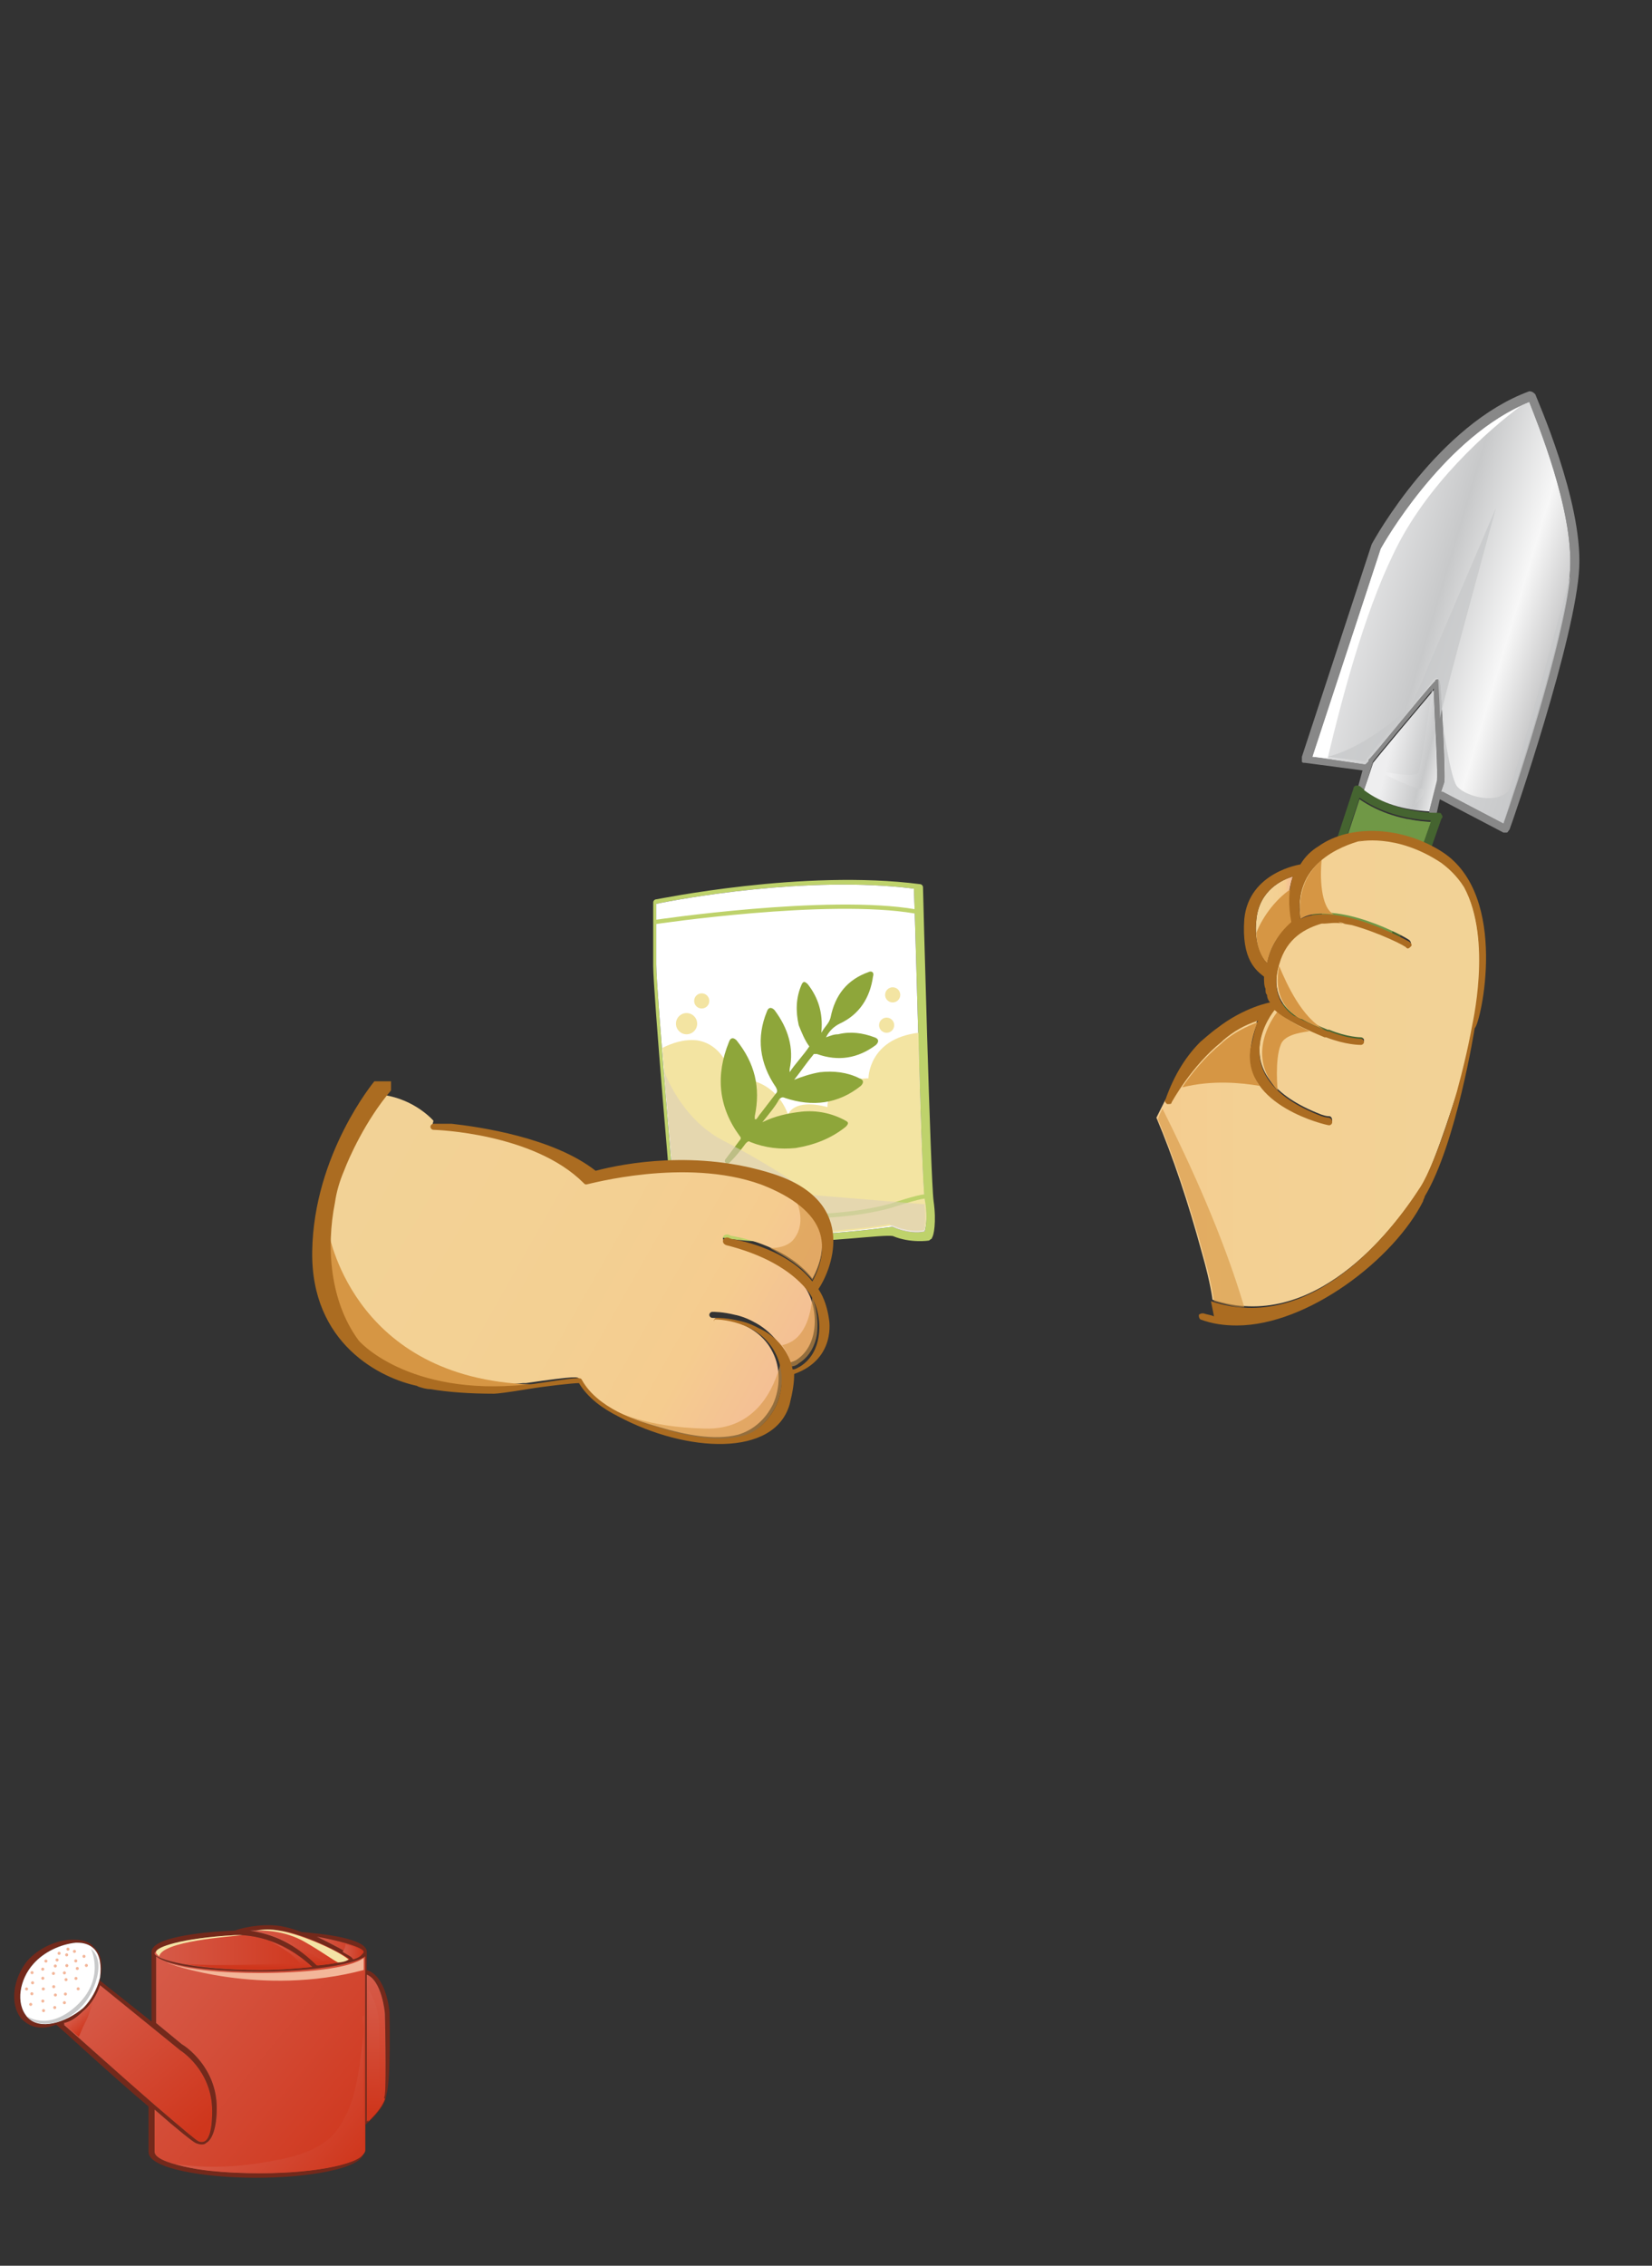 <?xml version="1.0" encoding="utf-8"?>
<!-- Generator: Adobe Illustrator 21.0.0, SVG Export Plug-In . SVG Version: 6.00 Build 0)  -->
<svg version="1.1" id="圖層_1" xmlns="http://www.w3.org/2000/svg" xmlns:xlink="http://www.w3.org/1999/xlink" x="0px" y="0px"
	 viewBox="0 0 109 149.4" style="enable-background:new 0 0 109 149.4;" xml:space="preserve">
<rect x="0" y="0" width="109" height="149.4" fill="#333333" stroke="none"/>
<style type="text/css">
	.st0{fill:#73291B;}
	.st1{fill:url(#SVGID_1_);}
	.st2{fill:url(#SVGID_2_);}
	.st3{fill:url(#SVGID_3_);}
	.st4{fill:#FFFFFF;}
	.st5{fill:url(#SVGID_4_);}
	.st6{fill:url(#SVGID_5_);}
	.st7{fill:url(#SVGID_6_);}
	.st8{fill:url(#SVGID_7_);}
	.st9{fill:url(#SVGID_8_);}
	.st10{fill:url(#SVGID_9_);}
	.st11{fill:url(#SVGID_10_);}
	.st12{fill:url(#SVGID_11_);}
	.st13{fill:url(#SVGID_12_);}
	.st14{fill:#C8C9CA;}
	.st15{fill:#F4E3A5;}
	.st16{fill:#F3B699;}
	.st17{fill:#888888;}
	.st18{fill:#456430;}
	.st19{fill:#709846;}
	.st20{fill:url(#SVGID_13_);}
	.st21{fill:url(#SVGID_14_);}
	.st22{opacity:0.8;}
	.st23{fill:url(#SVGID_15_);}
	.st24{opacity:0.6;fill:#709846;enable-background:new    ;}
	.st25{fill:url(#SVGID_16_);}
	.st26{fill:url(#SVGID_17_);}
	.st27{fill:#D69644;}
	.st28{fill:#AB6C21;}
	.st29{opacity:0.6;fill:#D69644;enable-background:new    ;}
	.st30{fill:#BED26B;}
	.st31{fill:#F3E4A2;}
	.st32{fill:#8EA63A;}
	.st33{fill:none;stroke:#BED26B;stroke-width:0.281;stroke-miterlimit:10;}
	.st34{opacity:0.6;fill:#DCCFB8;enable-background:new    ;}
	.st35{fill:url(#SVGID_18_);}
	.st36{opacity:0.6;}
</style>
<g>
	<path class="st0" d="M25.7,132.7c0-0.1-0.2-2.4-1.5-2.8v-1.2c0-0.9-3-1.2-4.3-1.3c-0.5-0.2-0.9-0.3-1.4-0.4c-1.4-0.2-2.8,0.2-3,0.3
		c-2.5,0.1-5.5,0.5-5.5,1.4v4.6l-3.4-2.7c0-0.1,0-0.1,0-0.1c0.2-0.9,0.1-1.7-0.4-2.1c-0.3-0.4-0.8-0.5-1.4-0.5c-1.1,0-2.3,0.6-3,1.4
		c-0.9,1.1-1.2,2.8-0.4,3.8c0.4,0.4,0.8,0.6,1.4,0.6c0.3,0,0.7-0.1,0.9-0.2c0.5,0.4,3.6,3.3,6.1,5.4v3c0,1.1,3.7,1.7,7.1,1.7
		s7.1-0.6,7.1-1.7v-1.7c0.2-0.2,1.4-1.1,1.5-2.1C25.8,137.1,25.7,132.9,25.7,132.7z M24,128.7c0,0.1-0.2,0.3-0.6,0.4
		c-0.5-0.4-1.5-0.9-2.5-1.4C23.1,128.1,24,128.5,24,128.7z M18.5,127.3c1.4,0.2,3.6,1.2,4.6,1.9c-0.5,0.2-1.2,0.3-2.1,0.4
		c-1.7-1.7-3.4-2.1-4.5-2.3C17,127.3,17.8,127.2,18.5,127.3z M15.5,127.6L15.5,127.6L15.5,127.6c0.1,0,2.7-0.2,5.1,2.1
		c-1,0.1-2.1,0.2-3.5,0.2c-4.3,0-6.9-0.7-6.9-1.1C10.3,128.4,12,127.8,15.5,127.6z M1.8,133c-0.8-0.9-0.5-2.5,0.4-3.5
		c0.7-0.8,1.8-1.3,2.8-1.4c0,0,0,0,0.1,0c0.4,0,0.8,0.1,1.1,0.4c0.4,0.4,0.5,1.1,0.4,1.9c-0.2,0.8-0.6,1.5-1.1,2
		C4.3,133.4,2.6,133.9,1.8,133z M5.5,132.6c0.5-0.4,0.9-1.1,1.1-1.7l5.3,4.3l0,0c0,0,2.1,1.3,2.1,4c0,1.5-0.3,1.9-0.5,2
		s-0.4,0-0.4,0c-0.2-0.1-0.8-0.6-2.9-2.4c-2.3-2-5.3-4.7-6-5.3C4.7,133.3,5.1,133,5.5,132.6z M17.1,143.3c-4,0-6.9-0.7-6.9-1.4v-2.8
		c1.6,1.4,2.5,2.1,2.7,2.2c0,0,0.2,0.1,0.4,0.1c0.1,0,0.2,0,0.3-0.1c0.4-0.2,0.7-1,0.7-2.3c0-2.7-2.1-4.1-2.3-4.2l-1.7-1.4V129
		c0.9,0.7,3.9,1,6.9,1s6-0.4,6.9-1v12.8C24,142.6,21.1,143.3,17.1,143.3z M25.4,138.1c-0.1,0.7-0.8,1.4-1.2,1.8v-9.7
		c1,0.4,1.2,2.5,1.2,2.6C25.4,132.8,25.5,137.1,25.4,138.1z"/>
	
		<linearGradient id="SVGID_1_" gradientUnits="userSpaceOnUse" x1="20.802" y1="128.5" x2="23.977" y2="128.5" gradientTransform="matrix(1 0 0 1 0 -0.1)">
		<stop  offset="0" style="stop-color:#D65B49"/>
		<stop  offset="1" style="stop-color:#CF361C"/>
	</linearGradient>
	<path class="st1" d="M24,128.7c0,0.1-0.2,0.3-0.6,0.4c-0.5-0.4-1.5-0.9-2.5-1.4C23.1,128.1,24,128.5,24,128.7z"/>
	
		<linearGradient id="SVGID_2_" gradientUnits="userSpaceOnUse" x1="16.451" y1="128.528" x2="23.06" y2="128.528" gradientTransform="matrix(1 0 0 1 0 -0.1)">
		<stop  offset="0" style="stop-color:#D65B49"/>
		<stop  offset="1" style="stop-color:#CF361C"/>
	</linearGradient>
	<path class="st2" d="M18.5,127.3c1.4,0.2,3.6,1.2,4.6,1.9c-0.5,0.2-1.2,0.3-2.1,0.4c-1.7-1.7-3.4-2.1-4.5-2.3
		C17,127.3,17.8,127.2,18.5,127.3z"/>
	
		<linearGradient id="SVGID_3_" gradientUnits="userSpaceOnUse" x1="10.289" y1="128.848" x2="20.622" y2="128.848" gradientTransform="matrix(1 0 0 1 0 -0.1)">
		<stop  offset="0" style="stop-color:#D65B49"/>
		<stop  offset="1" style="stop-color:#CF361C"/>
	</linearGradient>
	<path class="st3" d="M15.5,127.6L15.5,127.6L15.5,127.6c0.1,0,2.7-0.2,5.1,2.1c-1,0.1-2.1,0.2-3.5,0.2c-4.3,0-6.9-0.7-6.9-1.1
		C10.3,128.4,12,127.8,15.5,127.6z"/>
	<path class="st4" d="M1.8,133c-0.8-0.9-0.5-2.5,0.4-3.5c0.7-0.8,1.8-1.3,2.8-1.4c0,0,0,0,0.1,0c0.4,0,0.8,0.1,1.1,0.4
		c0.4,0.4,0.5,1.1,0.4,1.9c-0.2,0.8-0.6,1.5-1.1,2C4.3,133.4,2.6,133.9,1.8,133z"/>
	
		<linearGradient id="SVGID_4_" gradientUnits="userSpaceOnUse" x1="5.871" y1="131.804" x2="13.304" y2="140.425" gradientTransform="matrix(1 0 0 1 0 -0.1)">
		<stop  offset="0" style="stop-color:#D65B49"/>
		<stop  offset="1" style="stop-color:#CF361C"/>
	</linearGradient>
	<path class="st5" d="M5.5,132.6c0.5-0.4,0.9-1.1,1.1-1.7l5.3,4.3l0,0c0,0,2.1,1.3,2.1,4c0,1.5-0.3,1.9-0.5,2s-0.4,0-0.4,0
		c-0.2-0.1-0.8-0.6-2.9-2.4c-2.3-2-5.3-4.7-6-5.3C4.7,133.3,5.1,133,5.5,132.6z"/>
	
		<linearGradient id="SVGID_5_" gradientUnits="userSpaceOnUse" x1="9.966" y1="129.66" x2="24.679" y2="141.882" gradientTransform="matrix(1 0 0 1 0 -0.1)">
		<stop  offset="0" style="stop-color:#D65B49"/>
		<stop  offset="1" style="stop-color:#CF361C"/>
	</linearGradient>
	<path class="st6" d="M17.1,143.3c-4,0-6.9-0.7-6.9-1.4v-2.8c1.6,1.4,2.5,2.1,2.7,2.2c0,0,0.2,0.1,0.4,0.1c0.1,0,0.2,0,0.3-0.1
		c0.4-0.2,0.7-1,0.7-2.3c0-2.7-2.1-4.1-2.3-4.2l-1.7-1.4V129c0.9,0.7,3.9,1,6.9,1s6-0.4,6.9-1v12.8C24,142.6,21.1,143.3,17.1,143.3z
		"/>
	
		<linearGradient id="SVGID_6_" gradientUnits="userSpaceOnUse" x1="24.848" y1="130.483" x2="24.772" y2="139.333" gradientTransform="matrix(1 0 0 1 0 -0.1)">
		<stop  offset="0" style="stop-color:#D65B49"/>
		<stop  offset="1" style="stop-color:#CF361C"/>
	</linearGradient>
	<path class="st7" d="M25.4,138.1c-0.1,0.7-0.8,1.4-1.2,1.8v-9.7c1,0.4,1.2,2.5,1.2,2.6C25.4,132.8,25.5,137.1,25.4,138.1z"/>
	
		<linearGradient id="SVGID_7_" gradientUnits="userSpaceOnUse" x1="16.529" y1="136.844" x2="23.674" y2="142.779" gradientTransform="matrix(1 0 0 1 0 -0.1)">
		<stop  offset="0" style="stop-color:#D65B49"/>
		<stop  offset="1" style="stop-color:#CF361C"/>
	</linearGradient>
	<path class="st8" d="M24,141.9v-9c-0.1,0,0,0.7,0,0.8c0,0.7-0.1,1.2-0.2,1.9c-0.2,1.6-0.5,3.3-1.4,4.6c-0.9,1.5-2.8,2-4.5,2.3
		c-2.1,0.4-4.2,0.5-6.3,0.2c1.2,0.4,3.1,0.6,5.6,0.6C21.1,143.3,24,142.6,24,141.9z"/>
	
		<linearGradient id="SVGID_8_" gradientUnits="userSpaceOnUse" x1="24.879" y1="131.504" x2="24.811" y2="139.404" gradientTransform="matrix(1 0 0 1 0 -0.1)">
		<stop  offset="0" style="stop-color:#D65B49"/>
		<stop  offset="1" style="stop-color:#CF361C"/>
	</linearGradient>
	<path class="st9" d="M25.4,138.4c-0.4-0.4-0.4-1.5-0.4-1.5s0.1-1.7,0-3.6c-0.1-1.2-0.5-1.8-0.7-2.1v8.7
		C24.6,139.6,25.2,139,25.4,138.4z"/>
	
		<linearGradient id="SVGID_9_" gradientUnits="userSpaceOnUse" x1="16.414" y1="128.098" x2="16.399" y2="129.837" gradientTransform="matrix(1 0 0 1 0 -0.1)">
		<stop  offset="0" style="stop-color:#D65B49"/>
		<stop  offset="1" style="stop-color:#CF361C"/>
	</linearGradient>
	<path class="st10" d="M12.2,129.5c1.2,0.2,2.8,0.4,4.9,0.4c1.4,0,2.5-0.1,3.5-0.2c-1-0.9-2-1.4-2.8-1.7c0.8,0.4,1.6,0.9,2,1.5
		C19.7,129.4,14.7,129.7,12.2,129.5z"/>
	
		<linearGradient id="SVGID_10_" gradientUnits="userSpaceOnUse" x1="19.707" y1="127.588" x2="19.689" y2="129.603" gradientTransform="matrix(1 0 0 1 0 -0.1)">
		<stop  offset="0" style="stop-color:#D65B49"/>
		<stop  offset="1" style="stop-color:#CF361C"/>
	</linearGradient>
	<path class="st11" d="M23,129.2c-0.2-0.1-0.4-0.2-0.6-0.4c-0.2,0.2-0.6,0.4-1.1,0.5c0,0-2.5-1.8-4.9-2c1.1,0.1,2.8,0.6,4.5,2.3
		C21.9,129.5,22.6,129.4,23,129.2z"/>
	
		<linearGradient id="SVGID_11_" gradientUnits="userSpaceOnUse" x1="22.663" y1="128.8" x2="23.977" y2="128.8" gradientTransform="matrix(1 0 0 1 0 -0.1)">
		<stop  offset="0" style="stop-color:#D65B49"/>
		<stop  offset="1" style="stop-color:#CF361C"/>
	</linearGradient>
	<path class="st12" d="M23.3,129.2c0.4-0.1,0.6-0.3,0.6-0.4c0-0.2-0.3-0.4-1.1-0.6c0,0.2-0.1,0.4-0.2,0.5
		C22.9,128.9,23.2,129,23.3,129.2z"/>
	
		<linearGradient id="SVGID_12_" gradientUnits="userSpaceOnUse" x1="5.203" y1="132.704" x2="5.989" y2="133.616" gradientTransform="matrix(1 0 0 1 0 -0.1)">
		<stop  offset="0" style="stop-color:#D65B49"/>
		<stop  offset="1" style="stop-color:#CF361C"/>
	</linearGradient>
	<path class="st13" d="M6.2,131.8c-0.2,0.3-0.4,0.6-0.7,0.8c-0.4,0.4-0.8,0.7-1.3,0.8c0.2,0.2,0.5,0.5,1,0.9
		c0.1-0.2,0.2-0.5,0.4-0.9C5.9,132.9,6,132.3,6.2,131.8z"/>
	<path class="st14" d="M5.3,132.4c0.5-0.5,0.9-1.2,1.1-2s0.1-1.5-0.4-1.9c0,0,1,2-1,3.8c-1.9,1.7-3.3,0.6-3.3,0.6
		C2.6,133.9,4.3,133.4,5.3,132.4z"/>
	<path class="st15" d="M15.5,127.6L15.5,127.6L15.5,127.6c-3.6,0.2-5.2,0.8-5.2,1.1v0.1l0.2,0.2c0.2-1,4.6-1.3,5.5-1.4
		C15.7,127.6,15.5,127.6,15.5,127.6z"/>
	<path class="st15" d="M23,129.2c-0.9-0.7-3.3-1.7-4.6-1.9c-0.5-0.1-1-0.1-1.5,0c0.2,0,1.8-0.1,3.3,0.8c1.2,0.7,1.7,1.1,2.1,1.3
		C22.6,129.4,22.9,129.3,23,129.2z"/>
	<path class="st16" d="M24,129.9v-0.8c-0.9,0.7-3.9,1-6.9,1c-2.4,0-4.7-0.2-6.1-0.7l0,0C11.1,129.5,17.2,131.7,24,129.9z"/>
	<circle class="st16" cx="3.9" cy="128.8" r="0.1"/>
	<circle class="st16" cx="4.4" cy="128.9" r="0.1"/>
	<circle class="st16" cx="5" cy="129.3" r="0.1"/>
	<circle class="st16" cx="5.7" cy="129.6" r="0.1"/>
	<circle class="st16" cx="5.1" cy="129.8" r="0.1"/>
	
		<ellipse transform="matrix(0.425 -0.905 0.905 0.425 -114.79 78.602)" class="st16" cx="4.5" cy="129.6" rx="0.1" ry="0.1"/>
	
		<ellipse transform="matrix(0.425 -0.905 0.905 0.425 -114.776 77.767)" class="st16" cx="3.8" cy="129.2" rx="0.1" ry="0.1"/>
	
		<ellipse transform="matrix(0.425 -0.905 0.905 0.425 -113.722 77.986)" class="st16" cx="4.5" cy="128.5" rx="0.1" ry="0.1"/>
	<ellipse transform="matrix(0.425 -0.905 0.905 0.425 -113.595 78.543)" class="st16" cx="5" cy="128.6" rx="0.1" ry="0.1"/>
	<ellipse transform="matrix(0.425 -0.905 0.905 0.425 -113.583 79.243)" class="st16" cx="5.6" cy="129" rx="0.1" ry="0.1"/>
	<ellipse transform="matrix(0.546 -0.838 0.838 0.546 -106.962 61.228)" class="st16" cx="3" cy="129.3" rx="0.1" ry="0.1"/>
	<ellipse transform="matrix(0.65 -0.76 0.76 0.65 -97.264 48.067)" class="st16" cx="3.6" cy="129.7" rx="0.1" ry="0.1"/>
	<ellipse transform="matrix(0.65 -0.76 0.76 0.65 -97.356 48.716)" class="st16" cx="4.2" cy="130.1" rx="0.1" ry="0.1"/>
	<ellipse transform="matrix(0.65 -0.76 0.76 0.65 -97.868 49.736)" class="st16" cx="5.1" cy="131.2" rx="0.1" ry="0.1"/>
	<ellipse transform="matrix(0.65 -0.76 0.76 0.65 -97.417 49.431)" class="st16" cx="5" cy="130.5" rx="0.1" ry="0.1"/>
	<ellipse transform="matrix(0.65 -0.76 0.76 0.65 -97.693 48.913)" class="st16" cx="4.3" cy="130.6" rx="0.1" ry="0.1"/>
	<ellipse transform="matrix(0.65 -0.76 0.76 0.65 -97.702 48.158)" class="st16" cx="3.5" cy="130.2" rx="0.1" ry="0.1"/>
	<ellipse transform="matrix(0.65 -0.76 0.76 0.65 -97.724 47.538)" class="st16" cx="2.8" cy="129.9" rx="0.1" ry="0.1"/>
	<ellipse transform="matrix(0.65 -0.76 0.76 0.65 -98.126 47.105)" class="st16" cx="2.1" cy="130.1" rx="0.1" ry="0.1"/>
	<ellipse transform="matrix(0.65 -0.76 0.76 0.65 -98.175 47.748)" class="st16" cx="2.8" cy="130.5" rx="0.1" ry="0.1"/>
	<ellipse transform="matrix(0.65 -0.76 0.76 0.65 -98.29 48.51)" class="st16" cx="3.5" cy="131" rx="0.1" ry="0.1"/>
	<ellipse transform="matrix(0.65 -0.76 0.76 0.65 -98.418 49.277)" class="st16" cx="4.3" cy="131.5" rx="0.1" ry="0.1"/>
	<ellipse transform="matrix(0.65 -0.76 0.76 0.65 -98.701 48.744)" class="st16" cx="3.6" cy="131.6" rx="0.1" ry="0.1"/>
	<ellipse transform="matrix(0.65 -0.76 0.76 0.65 -98.676 47.996)" class="st16" cx="2.8" cy="131.2" rx="0.1" ry="0.1"/>
	<ellipse transform="matrix(0.65 -0.76 0.76 0.65 -98.876 49.383)" class="st16" cx="4.2" cy="132.1" rx="0.1" ry="0.1"/>
	<ellipse transform="matrix(0.65 -0.76 0.76 0.65 -98.624 47.319)" class="st16" cx="2.1" cy="130.8" rx="0.1" ry="0.1"/>
	<ellipse transform="matrix(0.65 -0.76 0.76 0.65 -99.064 47.161)" class="st16" cx="1.7" cy="131.2" rx="0.1" ry="0.1"/>
	<ellipse transform="matrix(0.65 -0.76 0.76 0.65 -99.202 47.586)" class="st16" cx="2.1" cy="131.5" rx="0.1" ry="0.1"/>
	<ellipse transform="matrix(0.65 -0.76 0.76 0.65 -99.315 48.276)" class="st16" cx="2.8" cy="132" rx="0.1" ry="0.1"/>
	<ellipse transform="matrix(0.65 -0.76 0.76 0.65 -99.352 49.051)" class="st16" cx="3.6" cy="132.4" rx="0.1" ry="0.1"/>
	<ellipse transform="matrix(0.65 -0.76 0.76 0.65 -99.723 48.515)" class="st16" cx="2.8" cy="132.6" rx="0.1" ry="0.1"/>
	<ellipse transform="matrix(0.65 -0.76 0.76 0.65 -99.746 47.757)" class="st16" cx="2" cy="132.2" rx="0.1" ry="0.1"/>
</g>
<g>
	<g>
		<path class="st17" d="M101.3,26c-0.1-0.1-0.2-0.2-0.4-0.2c-6,2.2-10.2,9.7-10.4,10.1l0,0l-4.6,14c0,0.1,0,0.2,0,0.3
			s0.1,0.1,0.2,0.1l3.8,0.5l0,0l-0.3,1.1c0,0.1,0,0.2,0.1,0.3c0.1,0,0.2,0,0.3-0.1l0.6-1.9c0.3-0.4,2.9-3.5,4-4.8
			c0.1,2.3,0.3,5.7,0.2,6l-0.5,2.1c0,0.1,0,0.2,0.2,0.3c0,0,0,0,0.1,0s0.2-0.1,0.2-0.2l0.2-0.9l4.2,2.2h0.1h0.1
			c0.1,0,0.1-0.1,0.2-0.2c0.2-0.5,4.4-12.7,4.6-17.3C104.4,33,101.4,26.3,101.3,26z M103.6,37.5c-0.2,4.1-3.8,14.8-4.4,16.8l-4-2.1
			h-0.1l0.2-0.6c0.1-0.5-0.2-6-0.3-6.6c0-0.1-0.1-0.2-0.1-0.2c-0.1,0-0.2,0-0.2,0.1c-0.7,0.7-4.2,5.1-4.4,5.2c0,0,0,0,0,0.1
			l-0.2,0.2H90l-3.4-0.5l4.5-13.7c0.3-0.5,4.3-7.5,9.8-9.7C101.4,27.8,103.8,33.6,103.6,37.5z"/>
		<path class="st18" d="M89.8,68.5c-0.2,0-3.8,0-5.2-1.9c-0.1-0.1-0.1-0.2,0-0.3L89.3,52c0-0.1,0.1-0.2,0.2-0.2s0.2,0,0.3,0.1
			c1.3,1.1,3.1,1.7,5.1,1.7c0.1,0,0.2,0,0.2,0.1c0.1,0.1,0.1,0.2,0,0.3l-5,14.3C90.1,68.4,90,68.5,89.8,68.5z M85.2,66.3
			c1.1,1.3,3.7,1.5,4.4,1.5l4.8-13.7c-1.8-0.1-3.4-0.6-4.7-1.5L85.2,66.3z"/>
		<path class="st19" d="M89.6,67.9c-0.8,0-3.3-0.2-4.4-1.5l4.5-13.7c1.3,0.9,2.9,1.4,4.7,1.5L89.6,67.9z"/>
		
			<linearGradient id="SVGID_13_" gradientUnits="userSpaceOnUse" x1="91.863" y1="49.05" x2="97.953" y2="50.551" gradientTransform="matrix(1 0 0 1 0 -0.1)">
			<stop  offset="0" style="stop-color:#EEEEEF"/>
			<stop  offset="0.376" style="stop-color:#C8C9CA"/>
			<stop  offset="0.648" style="stop-color:#F7F7F7"/>
			<stop  offset="0.897" style="stop-color:#B4B4B5"/>
		</linearGradient>
		<path class="st20" d="M94.8,51.5l-0.5,2c-1.7-0.1-3.1-0.5-4.3-1.4l0.6-1.8c0.3-0.4,2.9-3.5,4-4.8C94.7,47.9,94.9,51.2,94.8,51.5z"
			/>
		
			<linearGradient id="SVGID_14_" gradientUnits="userSpaceOnUse" x1="88.313" y1="36.981" x2="106.319" y2="42.365" gradientTransform="matrix(1 0 0 1 0 -0.1)">
			<stop  offset="0" style="stop-color:#EEEEEF"/>
			<stop  offset="0.376" style="stop-color:#C8C9CA"/>
			<stop  offset="0.648" style="stop-color:#F7F7F7"/>
			<stop  offset="0.897" style="stop-color:#B4B4B5"/>
		</linearGradient>
		<path class="st21" d="M103.6,37.5c-0.2,4.1-3.8,14.8-4.4,16.8l-4-2.1h-0.1l0.2-0.6c0.1-0.5-0.2-6-0.3-6.6c0-0.1-0.1-0.2-0.1-0.2
			c-0.1,0-0.2,0-0.2,0.1c-0.7,0.7-4.2,5.1-4.4,5.2c0,0,0,0,0,0.1l-0.2,0.2H90l-3.4-0.5l4.5-13.7c0.3-0.5,4.3-7.5,9.8-9.7
			C101.4,27.8,103.8,33.6,103.6,37.5z"/>
		<g class="st22">
			<path class="st14" d="M93.1,46.6c0.7-0.8,1.3-1.5,1.5-1.8c0.1-0.1,0.2-0.1,0.2-0.1c0.1,0,0.1,0.1,0.1,0.2c0,0.3,0.1,1.3,0.1,2.5
				c0-0.4,3.7-13.9,3.7-13.9L93.1,46.6z"/>
			<path class="st14" d="M99.5,52.2c-1,0.9-3,0.2-3.4-0.4c-0.4-0.6-0.9-3.9-0.9-4.3c0.1,1.8,0.2,3.8,0.1,4.1l-0.2,0.6h0.1l4,2.1
				c0.7-1.9,4-12,4.4-16.3C102.4,42.5,99.8,51.9,99.5,52.2z"/>
			<path class="st14" d="M90.2,50c0.1-0.1,1.6-2,2.9-3.5c0,0-2.7,2.7-5.5,3.4l2.4,0.3h0.1L90.2,50C90.2,50.1,90.2,50.1,90.2,50z"/>
		</g>
		
			<linearGradient id="SVGID_15_" gradientUnits="userSpaceOnUse" x1="92.312" y1="49.077" x2="97.636" y2="50.389" gradientTransform="matrix(1 0 0 1 0 -0.1)">
			<stop  offset="0" style="stop-color:#EEEEEF"/>
			<stop  offset="0.376" style="stop-color:#C8C9CA"/>
			<stop  offset="0.648" style="stop-color:#F7F7F7"/>
			<stop  offset="0.897" style="stop-color:#B4B4B5"/>
		</linearGradient>
		<path class="st23" d="M90.9,50.8c0,0,1.4,0.8,2.4,1.1c0.2,0.1,0.3,0.1,0.4,0.1c0.7,0-0.2,1-0.6,1.3c0.3,0.1,0.7,0.1,1.1,0.1l0.5-2
			c0.1-0.3-0.1-3.6-0.2-6c0,0-0.7,5-0.9,5.5C93.5,51.4,90.9,50.8,90.9,50.8z"/>
		<path class="st24" d="M87.1,67.5c1,0.3,2.1,0.4,2.5,0.4l4.8-13.7c-0.5,0-1.1-0.1-1.5-0.2C91.8,57.1,89,64.9,87.1,67.5z"/>
		<path class="st4" d="M91.1,36.2l-4.5,13.7l1,0.1c0.9-3.8,2.4-9.5,4.3-13.4c2.2-4.7,6.4-8.3,8.4-9.8C95.1,29.2,91.3,35.8,91.1,36.2
			z"/>
	</g>
	<g>
		
			<linearGradient id="SVGID_16_" gradientUnits="userSpaceOnUse" x1="82.928" y1="60.75" x2="85.395" y2="60.75" gradientTransform="matrix(1 0 0 1 0 -0.1)">
			<stop  offset="0" style="stop-color:#F2D397"/>
			<stop  offset="0.533" style="stop-color:#F3D093"/>
			<stop  offset="0.753" style="stop-color:#F5CC8F"/>
			<stop  offset="1" style="stop-color:#F3B699"/>
		</linearGradient>
		<path class="st25" d="M83.6,63.5c-0.3-0.3-0.9-1.2-0.7-2.9c0.2-1.9,1.7-2.6,2.4-2.8c-0.3,0.9-0.4,1.9-0.1,3v0.1
			C84.3,61.6,83.8,62.5,83.6,63.5z"/>
		<g>
			
				<linearGradient id="SVGID_17_" gradientUnits="userSpaceOnUse" x1="99.105" y1="70.82" x2="67.482" y2="70.82" gradientTransform="matrix(1 0 0 1 0 -0.1)">
				<stop  offset="0" style="stop-color:#F2D397"/>
				<stop  offset="0.533" style="stop-color:#F3D093"/>
				<stop  offset="0.753" style="stop-color:#F5CC8F"/>
				<stop  offset="1" style="stop-color:#F3B699"/>
			</linearGradient>
			<path class="st26" d="M96.6,58.4c-0.4-0.8-1.1-1.3-1.5-1.6c-3-2-5.5-1.4-5.5-1.4l0.3-0.1c-1.5,0.4-4.6,1.6-4.1,5.2
				c2.4-1.2,7,1.3,7.2,1.5c0.1,0.1,0.1,0.2,0.1,0.3c-0.1,0.1-0.2,0.1-0.3,0.1c0,0-1.8-1-3.6-1.5l-0.6-0.1c-0.5-0.1-1,0-1.2,0
				c-0.1,0-0.1,0-0.2,0l0,0l0,0c-1,0.2-2.3,0.9-2.8,2.7c-0.6,2,0.4,3,1,3.4c0.1,0.1,0.3,0.2,0.4,0.2l0,0l0,0
				c0.7,0.3,1.3,0.6,1.8,0.8h0.1c1.2,0.5,2.1,0.5,2.1,0.5l0,0c0.1,0,0.2,0.1,0.2,0.2s-0.1,0.2-0.2,0.2l0,0c-0.1,0-1,0-2.3-0.5h-0.1
				c-1.2-0.5-2.5-1.1-3.3-1.8l0,0c0,0-3.7,4.4,3.1,7c0.3,0.1,0.4,0.1,0.5,0.1s0.2,0.1,0.2,0.3c0,0.1-0.1,0.2-0.2,0.2l0,0
				c-0.2-0.1-5.7-1.3-5.2-5c0.1-0.8,0.3-1.5,0.5-1.9c-0.8,0.3-1.6,0.7-2.3,1.3c0,0,0,0-0.1,0.1l0,0c-2,1.7-3.3,4-3.3,4
				c0,0.1-0.1,0.1-0.2,0.1H77c-0.1,0-0.1-0.1-0.1-0.2l0,0c0,0-0.3,0.6-0.6,1.2c1.1,2.6,2.1,5.6,3,8.9c0.6,2.1,0.7,3.1,0.7,3.1
				c6.6,2.2,11.8-4.4,13.8-7.5c1-1.7,2.4-6.5,2.5-6.6c0.6-2.2,0.9-3.9,0.9-3.9C97.2,67.6,98.5,62,96.6,58.4z"/>
		</g>
		<g>
			<path class="st27" d="M83.1,71.6c-0.4-0.6-0.7-1.4-0.6-2.3c0.1-0.8,0.3-1.5,0.5-1.9c-0.8,0.3-1.6,0.7-2.3,1.3c0,0,0,0-0.1,0.1
				l0,0c-1.1,0.9-2,2-2.6,2.9C80,71.2,81.9,71.4,83.1,71.6z"/>
			<path class="st27" d="M88,60.3c-0.9-0.5-0.9-2.6-0.8-3.6c-0.9,0.8-1.6,2-1.4,3.9C86.4,60.2,87.2,60.2,88,60.3z"/>
			<path class="st27" d="M85.5,67c0.1,0.1,0.3,0.2,0.4,0.2l0,0l0,0c0.5,0.3,1,0.5,1.5,0.7l0,0c-1.5-0.8-2.5-3-3-4.2
				C84,65.6,84.9,66.6,85.5,67z"/>
			<path class="st27" d="M84.3,71.9c0,0-0.2-2,0.2-3c0.2-0.6,1.1-0.8,1.9-0.9c-0.8-0.4-1.6-0.8-2.1-1.3l0,0
				C84.3,66.7,82,69.4,84.3,71.9z"/>
		</g>
		<path class="st27" d="M82.9,61.5c0,1.1,0.4,1.7,0.7,2c0.2-1,0.7-2,1.7-2.6v-0.1c-0.2-0.8-0.2-1.5-0.1-2.2
			C84,59.4,83.2,60.7,82.9,61.5z"/>
		<path class="st28" d="M95.2,56.2c-2.6-1.7-6.1-1.9-8.2-0.4c-0.5,0.3-0.9,0.7-1.2,1.2l0,0c0,0-3.4,0.5-3.7,3.6
			c-0.2,2.7,0.8,3.4,1.3,3.8c0,0.3,0,0.6,0.1,0.8c0,0.2,0,0.3,0.1,0.4c0,0.2,0.1,0.4,0.2,0.5c0,0-1.7,0.3-3.5,1.7
			c-0.3,0.2-1.1,0.9-1.1,0.9c-0.9,0.9-1.7,2.1-2.3,3.8c-0.1,0.1,0,0.2,0.1,0.3h0.1c0.1,0,0.2,0,0.2-0.1c0,0,1.3-2.4,3.3-4l0,0
			c0,0,0,0,0.1-0.1c0.7-0.6,1.4-1,2.3-1.3c-0.2,0.5-0.3,1.1-0.5,1.9c-0.5,3.7,5,5,5.2,5l0,0c0.1,0,0.2-0.1,0.2-0.2s0-0.2-0.2-0.3
			c0,0-0.2,0-0.5-0.1c-6.8-2.6-3.1-7-3.1-7l0,0c0.8,0.7,2.1,1.3,3.3,1.8h0.1c1.3,0.5,2.2,0.5,2.3,0.5l0,0c0.1,0,0.2-0.1,0.2-0.2
			s-0.1-0.2-0.2-0.2l0,0c0,0-0.9,0-2.1-0.5h-0.1c-0.5-0.2-1.2-0.5-1.8-0.8l0,0l0,0c-0.2-0.1-0.3-0.2-0.4-0.2c-0.6-0.4-1.6-1.4-1-3.4
			c0.5-1.8,1.8-2.4,2.8-2.7l0,0l0,0c0.1,0,0.1,0,0.2,0c0.2,0,0.7-0.1,1.2,0l-0.3-0.1l0,0c0.2,0,0.3,0.1,0.5,0.1c-0.1,0-0.1,0-0.2,0
			l0.6,0.1c1.8,0.5,3.6,1.4,3.6,1.5c0.1,0.1,0.2,0,0.3-0.1c0.1-0.1,0-0.2-0.1-0.3c-0.2-0.1-4.8-2.7-7.2-1.5
			c-0.5-3.6,2.6-4.8,4.1-5.2l-0.3,0.1c0,0,2.5-0.6,5.5,1.4c0.4,0.3,1,0.8,1.5,1.6c1.9,3.5,0.5,9.2,0.5,9.3c0,0-0.3,1.7-0.9,3.9
			c0,0.1-1.4,4.9-2.5,6.6c-2,3.1-7.2,9.7-13.8,7.5l0.2,1c-0.2-0.1-0.4-0.1-0.7-0.2c-0.1,0-0.2,0-0.3,0.1c0,0.1,0,0.2,0.1,0.3
			c0.8,0.3,1.6,0.4,2.4,0.4c4.7,0,10.4-4.4,12.3-8.2c0-0.1,0.1-0.2,0.1-0.3l0,0c2.1-3.5,3.3-11.1,3.3-11.1
			C97.7,67.5,99.6,59.1,95.2,56.2z M85.2,60.8C85.2,60.8,85.3,60.9,85.2,60.8c-0.9,0.8-1.4,1.7-1.6,2.7c-0.3-0.3-0.9-1.2-0.7-2.9
			c0.2-1.9,1.7-2.6,2.4-2.8C85,58.7,85,59.7,85.2,60.8z M90.5,55.2L90.5,55.2L90.5,55.2L90.5,55.2z"/>
		<path class="st29" d="M76.7,73.1c-0.1,0.2-0.2,0.4-0.3,0.7c1.1,2.6,2.1,5.6,3,8.9c0.6,2.1,0.7,3.1,0.7,3.1c0.7,0.2,1.4,0.4,2,0.4
			C80.7,81.5,78.6,76.9,76.7,73.1z"/>
	</g>
</g>
<g>
	<g>
		<path class="st30" d="M51.4,81.9c-1.9,0-3.8-0.2-5.1-0.6c-0.4,0.1-1.5,0.5-1.9,0.1c-0.2-0.2-0.2-0.6,0-1c-0.1-1.1-1.3-15-1.3-16.7
			v-4.2c0-0.1,0.1-0.2,0.2-0.2c0.1,0,9.7-2,17.4-1c0.1,0,0.2,0.1,0.2,0.2c0,0.2,0.5,19.3,0.7,20.7c0.2,1.4,0,2.3-0.1,2.4
			c0,0.1-0.1,0.1-0.2,0.2c0,0-1.2,0.2-2.4-0.3C58.2,81.4,54.8,81.9,51.4,81.9z M46.2,80.8C46.2,80.8,46.3,80.8,46.2,80.8
			c3.8,1.4,12.5,0.1,12.6,0.1h0.1c0.9,0.4,1.7,0.4,2.1,0.3c0.1-0.3,0.2-1.1,0-2.1c-0.2-1.3-0.6-18.4-0.7-20.5c-7-0.9-15.6,0.7-17,1
			v4c0,1.7,1.3,16.5,1.3,16.7v0.1c-0.1,0.3-0.2,0.5-0.1,0.6C44.8,81.3,45.6,81.1,46.2,80.8L46.2,80.8z"/>
		<path class="st4" d="M46.2,80.8C46.2,80.8,46.3,80.8,46.2,80.8c3.8,1.4,12.5,0.1,12.6,0.1h0.1c0.9,0.4,1.7,0.4,2.1,0.3
			c0.1-0.3,0.2-1.1,0-2.1c-0.2-1.3-0.6-18.4-0.7-20.5c-7-0.9-15.6,0.7-17,1v4c0,1.7,1.3,16.5,1.3,16.7v0.1c-0.1,0.3-0.2,0.5-0.1,0.6
			C44.8,81.3,45.6,81.1,46.2,80.8L46.2,80.8z"/>
		<path class="st31" d="M44.6,81c0.2,0.2,1,0,1.5-0.2h0.1c0,0,0,0,0.1,0c3.7,1.3,12.4,0.1,12.5,0h0.1c0.9,0.4,1.7,0.4,2.1,0.3
			c0.1-0.3,0.2-1.1,0-2.1c-0.1-0.7-0.3-5.9-0.4-10.9c-3.3,0.4-3.3,3-3.3,3c-2.9,0.1-2.7,1.9-2.7,1.9c-2.3-0.6-2.6,0.5-2.6,0.5
			c-1-2.7-3.7-2.4-3.7-2.4s-0.4-2.2-2.3-2.5c-0.9-0.1-1.7,0.2-2.3,0.5c0.4,4.8,0.9,10.8,0.9,10.9v0.1C44.5,80.7,44.5,81,44.6,81z"/>
		<path class="st32" d="M50.3,74c0.8-0.4,1.7-0.6,2.6-0.7c1-0.1,2,0.1,2.9,0.6c0.2,0.1,0.2,0.2,0,0.4c-1,0.8-2.1,1.2-3.3,1.4
			c-1,0.1-2,0-3-0.4c-0.1-0.1-0.2,0-0.3,0.1c-0.3,0.4-0.6,0.8-1,1.2c-0.1,0.1-0.2,0.2-0.3,0.1s-0.1-0.2,0-0.3
			c0.3-0.4,0.6-0.8,0.9-1.2c0.1-0.1,0.1-0.2,0-0.3c-1.4-1.9-1.6-4-0.7-6.2c0.1-0.3,0.3-0.3,0.5-0.1c1.2,1.5,1.6,3.1,1.2,5
			c0,0.1,0,0.1,0,0.2c0,0,0,0,0.1,0c0.1-0.1,0.2-0.3,0.3-0.4c0.3-0.4,0.7-0.9,1-1.3c0.1-0.1,0.1-0.2,0-0.4c-1.1-1.6-1.3-3.3-0.6-5
			c0.1-0.3,0.3-0.3,0.5-0.1c0.9,1.2,1.3,2.5,1,3.9c0,0.1,0,0.1,0,0.2c0.4-0.6,0.9-1.1,1.3-1.7c-0.3-0.4-0.5-0.9-0.7-1.4
			c-0.2-0.9-0.2-1.8,0.2-2.7c0.1-0.2,0.2-0.2,0.4,0c0.7,0.9,1,1.9,0.9,3.1c0,0,0,0,0,0.1c0.2-0.4,0.5-0.6,0.6-1
			c0.3-1.5,1.1-2.5,2.5-3c0.2-0.1,0.4,0,0.3,0.3c-0.2,1.4-0.9,2.5-2.2,3.1c-0.4,0.2-0.7,0.5-0.9,0.9c0.3-0.1,0.5-0.2,0.8-0.2
			c0.8-0.2,1.6-0.1,2.4,0.2c0.3,0.1,0.3,0.3,0.1,0.5c-1.2,0.9-2.5,1.1-3.9,0.6h-0.1h-0.1c-0.5,0.6-0.9,1.2-1.3,1.7
			c0.5-0.2,1.1-0.4,1.7-0.5c0.9-0.1,1.8,0,2.6,0.4c0.3,0.1,0.3,0.3,0.1,0.5c-1.5,1.2-3.2,1.4-5,0.8c-0.2-0.1-0.3,0-0.4,0.1
			C51.2,72.9,50.7,73.5,50.3,74z"/>
		<path class="st33" d="M43.2,60.8c0,0,11.4-1.7,17.2-0.7"/>
		<path class="st33" d="M44.6,79.3c0,0,0.5,0.4,1.3,0.5c0.8,0,7.9,1.1,12.9-0.3c0,0,1.8-0.6,2.2-0.6"/>
		<circle class="st31" cx="45.3" cy="67.5" r="0.7"/>
		<circle class="st31" cx="46.3" cy="66" r="0.5"/>
		<circle class="st31" cx="58.5" cy="67.6" r="0.5"/>
		<circle class="st31" cx="58.9" cy="65.6" r="0.5"/>
		<path class="st34" d="M58.9,80.9c0.9,0.4,1.7,0.4,2.1,0.3c0-0.3,0.1-0.9,0-1.8h-0.1l-7.3-0.6c0,0-2.2-1.7-5.9-3.6
			c-2.1-1.1-3.3-3.1-3.9-4.6c0.4,4.5,0.8,9.5,0.8,9.6v0.1c-0.1,0.3-0.2,0.5-0.1,0.6c0.2,0.2,1,0,1.5-0.2h0.1c0,0,0,0,0.1,0
			c3.7,1.3,12.4,0.1,12.5,0C58.8,80.9,58.9,80.9,58.9,80.9z"/>
	</g>
	<g>
		<g>
			
				<linearGradient id="SVGID_18_" gradientUnits="userSpaceOnUse" x1="19.078" y1="73.166" x2="54.861" y2="93.46" gradientTransform="matrix(1 0 0 1 0 -0.1)">
				<stop  offset="0" style="stop-color:#F2D397"/>
				<stop  offset="0.533" style="stop-color:#F3D093"/>
				<stop  offset="0.753" style="stop-color:#F5CC8F"/>
				<stop  offset="1" style="stop-color:#F3B699"/>
			</linearGradient>
			<path class="st35" d="M47.9,81.9c-0.1,0-0.2-0.1-0.2-0.3c0-0.1,0.1-0.2,0.3-0.2c0.1,0,0.2,0.1,0.3,0.1l0,0c0,0,3.5,0.5,5.3,2.8
				c0.6-1.1,0.8-2.2,0.5-3.2c-0.4-1.4-1.8-2.5-3.9-3.2c-5-1.8-11.4,0-11.5,0c-0.1,0-0.2,0-0.2-0.1c-3.2-3.3-9.8-3.5-9.9-3.5h-0.1
				l0.1-0.4c0,0-1.2-1.4-3.3-1.7c0,0-1.4,1.9-2.5,4.2c-0.1,0.2-0.2,0.4-0.2,0.5l0,0l0,0c-0.3,0.7-0.5,1.5-0.7,2.3
				c-0.6,3-0.3,6.5,1.5,9c0.1,0.1,3.3,3.8,11.1,3c0.1,0,0.2,0,0.2,0l0,0c3.4-0.5,3.4-0.4,3.5-0.3c0.9,1.8,3.5,2.7,5.3,3.2
				c1.7,0.5,3.6,0.9,5.2,0.5c1-0.3,1.8-1,2.3-2c0.5-1.1,0.5-2.4,0-3.4c-1.1-2.3-4-2.3-4-2.3c-0.1,0-0.2-0.1-0.2-0.2s0.1-0.2,0.2-0.2
				c0.1,0,0.7,0,1.5,0.2l0,0c0,0,0.6,0.1,1.3,0.5l0,0c0,0,1.7,0.8,2.2,2.7c0.2-0.1,0.3-0.1,0.5-0.2c0.8-0.5,1.1-1.3,1.2-1.9
				c0.2-1.1-0.1-2.4-0.8-3.2C52.1,83.5,50.3,82.5,47.9,81.9z"/>
		</g>
		<g class="st36">
			<path class="st27" d="M51.2,92.7c0.4-0.9,0.5-1.9,0.3-2.8c-0.4,1.6-1.6,4.4-5,4.3c-3.9-0.1-5.8-1.1-6.4-1.4
				c1.1,0.7,2.5,1.2,3.6,1.5c1.7,0.5,3.6,0.9,5.2,0.5C49.9,94.5,50.7,93.7,51.2,92.7z"/>
			<path class="st27" d="M53.6,84.4c0.6-1.1,0.8-2.2,0.5-3.2c-0.3-0.8-0.8-1.5-1.6-2.1c0.3,0.6,0.6,1.8-0.2,2.7
				c-0.4,0.4-1,0.5-1.5,0.5C51.7,82.8,52.8,83.4,53.6,84.4z"/>
			<path class="st27" d="M52.7,89.9c0.8-0.5,1.1-1.3,1.2-1.9c0.1-0.8,0-1.7-0.3-2.5c-0.1,1.2-0.5,2.9-2,3.2l0,0
				c0.3,0.4,0.5,0.8,0.6,1.4C52.4,90.1,52.6,90,52.7,89.9z"/>
			<path class="st27" d="M49,81.8C49,81.8,49.1,81.8,49,81.8l-0.3-0.2C48.7,81.6,48.9,81.7,49,81.8z"/>
		</g>
		<path class="st27" d="M21.7,81.4c-0.1,2.4,0.4,5,1.7,7c0.1,0.1,3.3,3.8,11.1,3c0.1,0,0.2,0,0.2,0l0,0c0.3,0,0.6-0.1,0.9-0.1
			C23.5,91.2,21.8,81.6,21.7,81.4z"/>
		<path class="st28" d="M54,85c0.7-1,2.9-5.7-3-7.6c-5-1.6-9.8-0.7-11.7-0.2l0,0c-2.8-2.2-7.7-2.9-9.5-3.1c-0.2,0-0.4,0-0.6,0
			c0.1,0,0.1,0,0.2,0c-0.4,0-0.7,0-0.8,0c-0.1,0-0.2,0.1-0.2,0.2s0.1,0.2,0.2,0.2s6.6,0.2,9.9,3.5c0.1,0.1,0.1,0.1,0.2,0.1
			c0.1,0,6.5-1.8,11.5,0c2.1,0.8,3.5,1.9,3.9,3.2c0.3,1,0.1,2.1-0.5,3.2c-1.8-2.3-5.3-2.8-5.3-2.8l0,0c-0.1,0-0.2-0.1-0.3-0.1
			s-0.2,0-0.3,0.2c0,0.1,0,0.2,0.2,0.3c2.4,0.6,4.2,1.6,5.3,2.9c0.7,0.8,1,2.1,0.8,3.2c-0.1,0.6-0.4,1.4-1.2,1.9
			c-0.2,0.1-0.3,0.2-0.5,0.2c-0.4-2-2.2-2.7-2.2-2.7l0,0c-0.7-0.4-1.3-0.5-1.3-0.5l0,0c-0.8-0.2-1.4-0.2-1.5-0.2s-0.2,0.1-0.2,0.2
			s0-0.1,0.1-0.1c0,0,2.9,0,4,2.3c0.5,1,0.5,2.3,0,3.4c-0.5,1-1.3,1.8-2.3,2c-1.6,0.4-3.6,0-5.2-0.5c-1.8-0.5-4.3-1.4-5.3-3.2
			c-0.1-0.2-0.1-0.2-3.5,0.3l0,0c-0.1,0-0.2,0-0.2,0c-7.8,0.8-11.1-2.9-11.1-3c-1.8-2.5-2.1-6-1.5-9c0.1-0.7,0.3-1.4,0.6-2.1
			c0.3-0.8,1.4-3.3,3.1-5.3v-0.6h-1.1c0,0-4,4.8-4.1,11.2l0,0c-0.1,6.1,4.5,8.4,7,8.9c0,0,0,0-0.1,0c0.3,0.1,0.6,0.2,0.9,0.2l0,0
			l0,0c1.2,0.2,2.6,0.3,4.2,0.3c0.2,0,1-0.1,2.2-0.3c1.2-0.2,3-0.4,3.4-0.4c0.6,1,1.6,1.7,2.6,2.2l0,0c4.5,2.4,10.3,2.7,11.3-0.8
			l0,0c0.2-0.8,0.3-1.4,0.3-2c2.8-1,2.3-3.6,2.3-3.6C54.6,86.3,54.4,85.6,54,85z"/>
	</g>
</g>
</svg>

